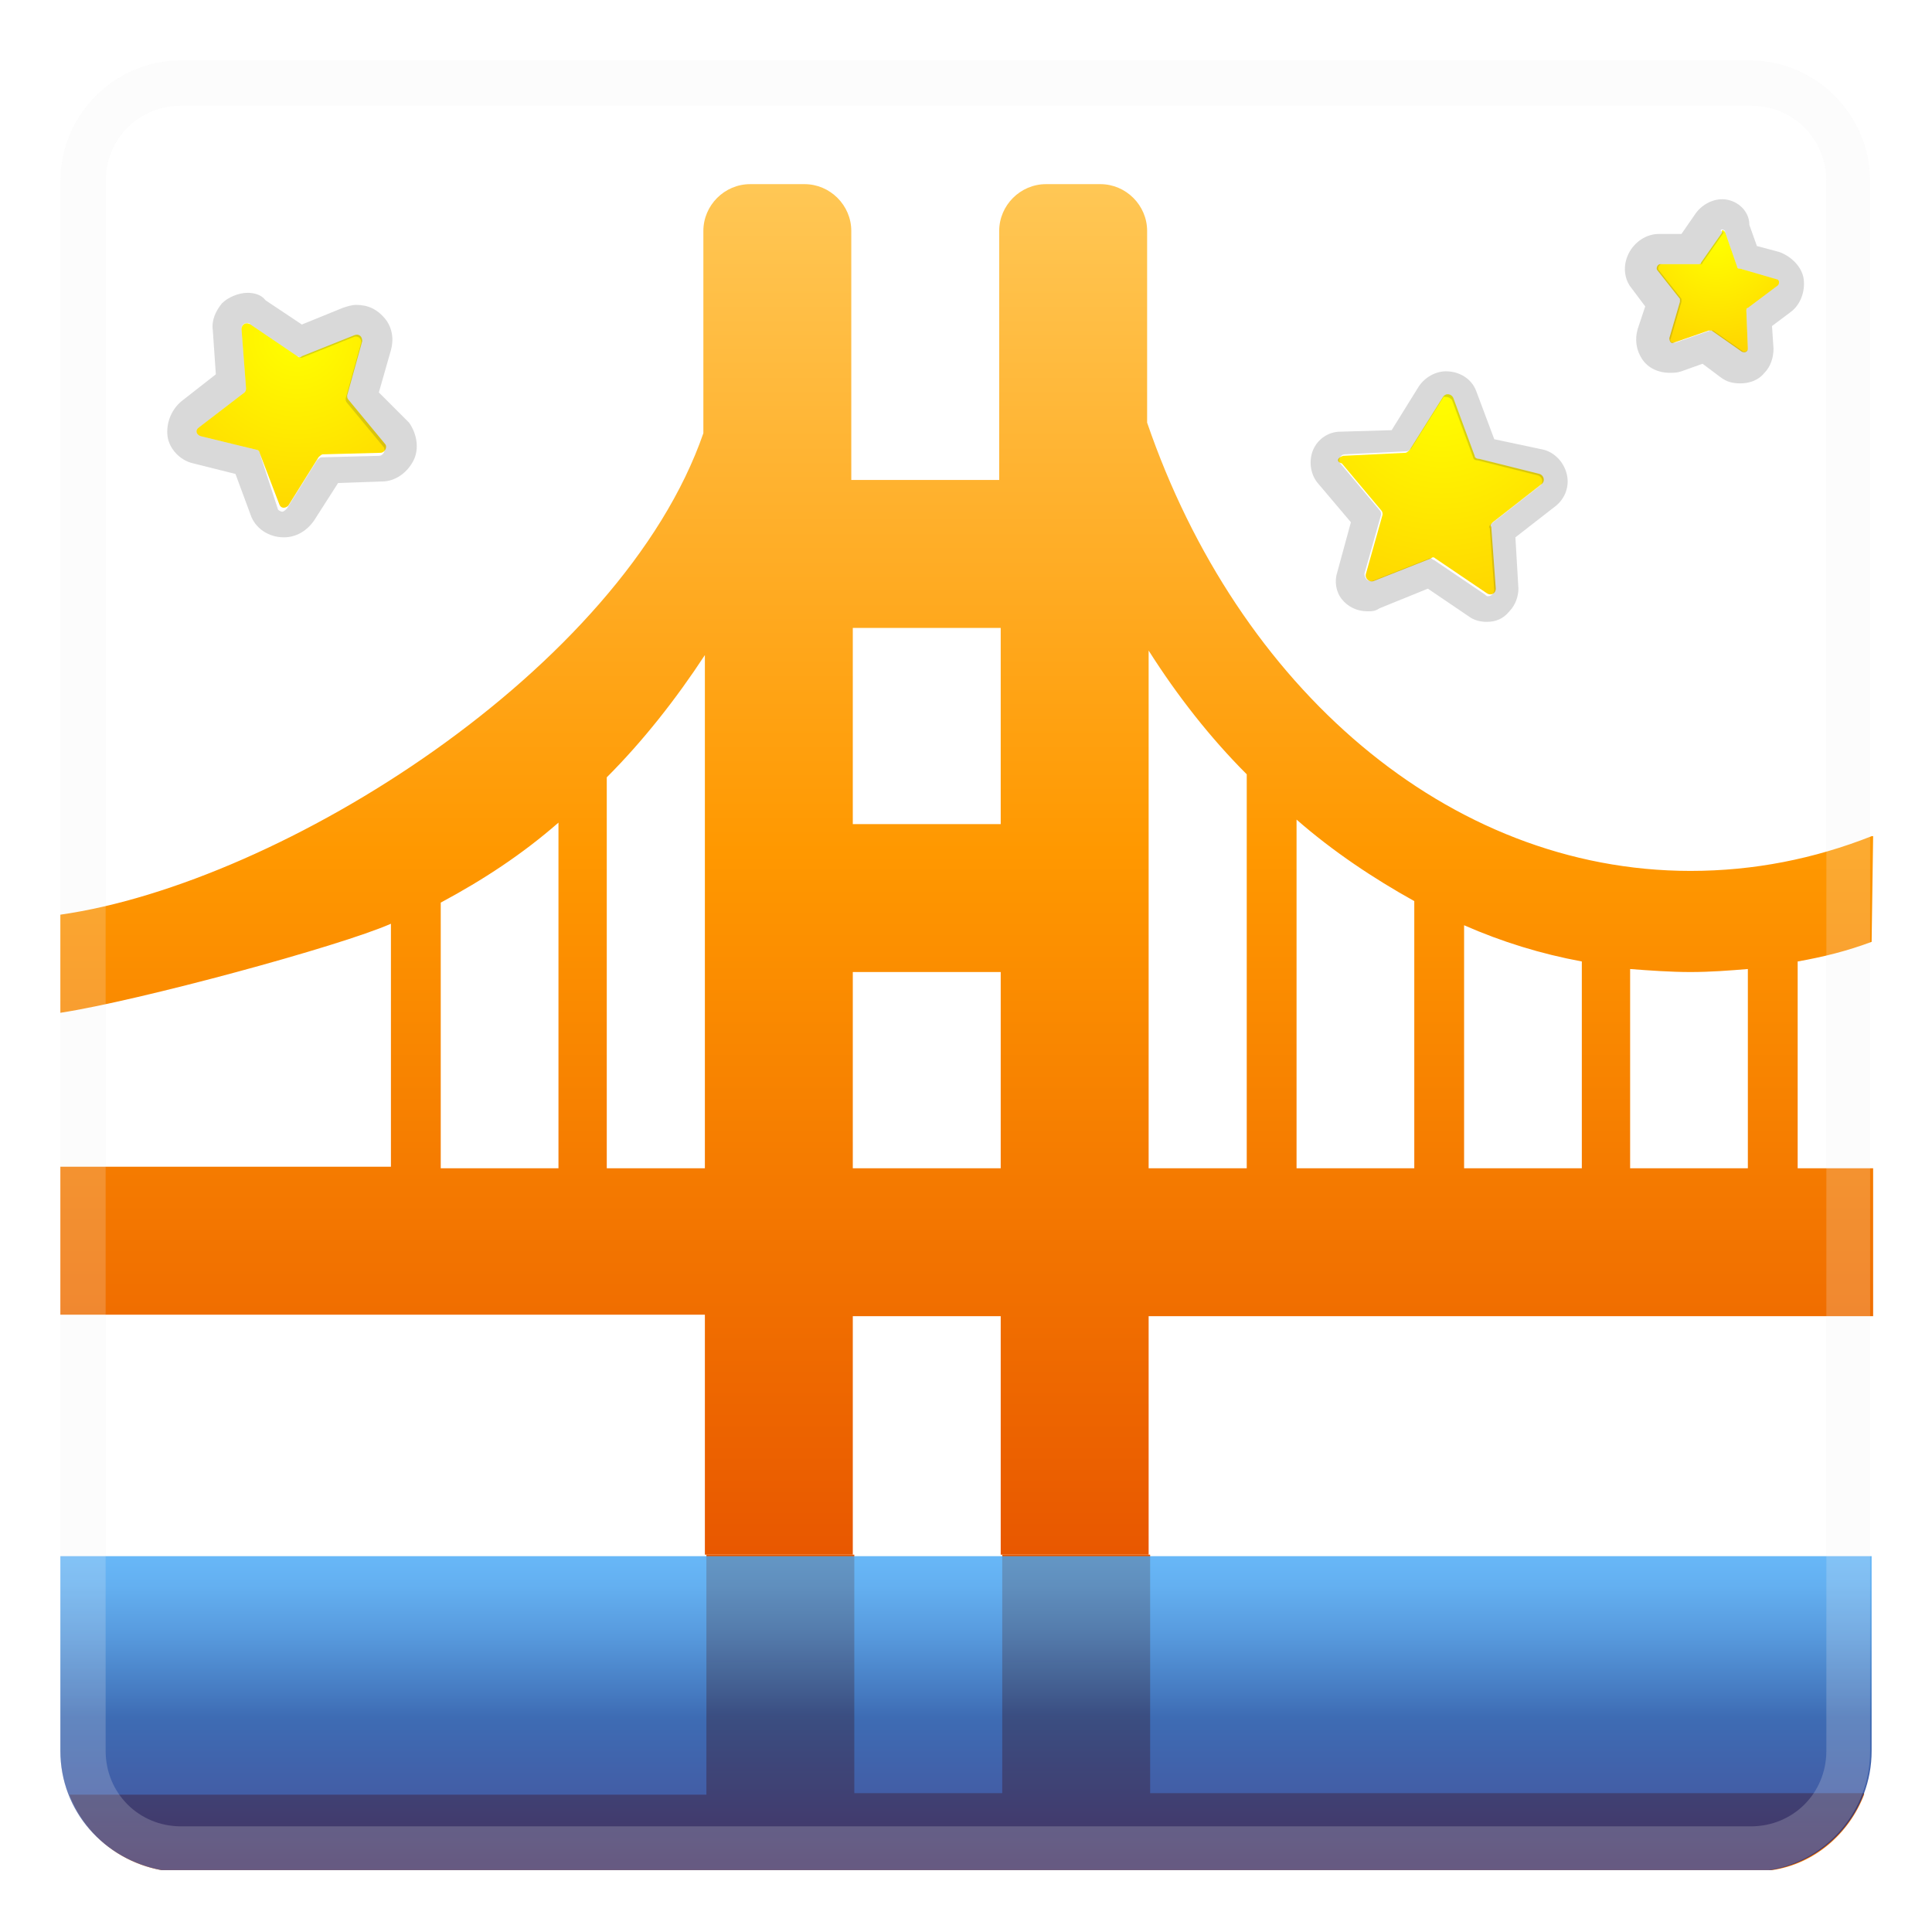 <svg xmlns="http://www.w3.org/2000/svg" xmlns:xlink="http://www.w3.org/1999/xlink" style="enable-background:new 0 0 128 128" viewBox="0 0 128 128" xml:space="preserve"><defs><path id="a" d="M116 124H12c-4.4 0-8-3.6-8-8V12c0-4.4 3.6-8 8-8h104c4.4 0 8 3.6 8 8v104c0 4.4-3.6 8-8 8z"/></defs><clipPath id="b"><use style="overflow:visible" xlink:href="#a"/></clipPath><path d="M4 4h120v119.9H4z" style="clip-path:url(#b);fill:url(#SVGID_3_)"/><linearGradient id="c" x1="64.05" x2="64.05" y1="702.713" y2="839.21" gradientTransform="translate(0 -713.89)" gradientUnits="userSpaceOnUse"><stop offset="0" style="stop-color:#ffe082"/><stop offset=".496" style="stop-color:#ff9800"/><stop offset=".872" style="stop-color:#e65100"/><stop offset="1" style="stop-color:#b71c1c"/></linearGradient><path d="m124 62.4.1-7h-.1c-3.8 1.5-7.8 2.3-12 2.3-16.1 0-30-12.2-36-29.7V15.3c0-1.7-1.4-3.1-3.1-3.1h-3.6c-1.7 0-3.1 1.4-3.1 3.1v16.5h-9.8V15.3c0-1.7-1.4-3.1-3.1-3.1h-3.6c-1.7 0-3.1 1.4-3.1 3.1v13.4C41.2 44.3 18.7 58.5 4 60.6v6.5c5.2-.8 18.5-4.4 21.9-5.9v16.1H4v9.8h42.7V103h9.8V87.2h9.8V103h9.8V87.2h48v-9.8h-5V63.7c1.7-.3 3.3-.7 4.9-1.3zm-87 15h-7.8V59.8c2.8-1.5 5.4-3.2 7.8-5.3v22.9zm9.7 0h-6.5V51.5c2.4-2.4 4.6-5.2 6.5-8.1v34zm19.6 0h-9.8v-13h9.8v13zm0-22.8h-9.8v-13h9.8v13zm16.3 22.8h-6.5V43.1c1.9 3 4.1 5.8 6.5 8.2v26.1zm11.1 0h-7.8V54.3c2.4 2.1 5.1 3.9 7.8 5.4v17.7zm11.1 0H97V61.3c2.5 1.1 5.1 1.9 7.8 2.4v13.7zm11.1 0H108V64.2c1.3.1 2.7.2 4 .2s2.6-.1 3.8-.2v13.2h.1z" style="fill:url(#c)"/><linearGradient id="d" x1="64.05" x2="64.05" y1="-89.345" y2="47.149" gradientTransform="matrix(1 0 0 -1 0 127.89)" gradientUnits="userSpaceOnUse"><stop offset="0" style="stop-color:#ffe082"/><stop offset=".496" style="stop-color:#ff9800"/><stop offset=".872" style="stop-color:#e65100"/><stop offset="1" style="stop-color:#b71c1c"/></linearGradient><path d="M123.5 118.9c-1 2.6-3.3 4.6-6.1 5H10.7c-2.8-.5-5.1-2.4-6.1-5h42.2V103h9.8v15.8h9.8V103h9.8v15.8h47.3v.1z" style="fill:url(#d)"/><linearGradient id="e" x1="64" x2="64" y1="3.83" y2="24.73" gradientTransform="matrix(1 0 0 -1 0 127.89)" gradientUnits="userSpaceOnUse"><stop offset="0" style="stop-color:#1a237e"/><stop offset=".492" style="stop-color:#0d47a1"/><stop offset=".567" style="stop-color:#1759b1"/><stop offset=".758" style="stop-color:#2e82d6"/><stop offset=".909" style="stop-color:#3d9ced"/><stop offset="1" style="stop-color:#42a5f5"/></linearGradient><path d="M124 103.1V116c0 4-2.9 7.3-6.7 7.9H10.7C6.9 123.2 4 120 4 116v-12.9h120z" style="opacity:.8;fill:url(#e);enable-background:new"/><g style="opacity:.2"><path d="M10.7 123.9h106.5c3.8-.6 6.7-3.9 6.7-7.9V12c0-4.4-3.6-8-8-8H12c-4.4 0-8 3.6-8 8v104c0 4 2.9 7.3 6.7 7.9zM7 12c0-2.8 2.2-5 5-5h104c2.8 0 5 2.2 5 5v104c0 2.8-2.2 5-5 5H12c-2.8 0-5-2.2-5-5V12z" style="fill:#eee"/></g><radialGradient id="f" cx="113.74" cy="729.77" r="7.468" gradientTransform="translate(0 -713.89)" gradientUnits="userSpaceOnUse"><stop offset="0" style="stop-color:#ff0"/><stop offset=".996" style="stop-color:#ffd600"/></radialGradient><path d="m114.3 15.4.8 2.3c0 .1.1.1.2.1l2.4.7c.2 0 .2.3.1.4l-2 1.5c-.1 0-.1.1-.1.2l.1 2.5c0 .2-.2.3-.4.2l-2-1.4h-.2l-2.3.8c-.2.1-.3-.1-.3-.3l.7-2.4v-.2l-1.5-1.9c-.1-.1 0-.4.2-.4h2.5c.1 0 .2 0 .2-.1l1.4-2c-.1-.2.1-.2.2 0z" style="fill:url(#f)"/><g style="opacity:.2"><path d="M114.1 15.2c.1 0 .2.1.2.2l.8 2.3c0 .1.1.1.2.1l2.4.7c.2 0 .2.3.1.4l-2 1.5c-.1 0-.1.1-.1.2l.1 2.5c0 .1-.1.2-.2.2h-.1l-2-1.4h-.2l-2.3.8h-.1c-.2 0-.3-.1-.2-.3l.7-2.4v-.2l-1.5-1.9c-.1-.1 0-.4.2-.4h2.5c.1 0 .2 0 .2-.1l1.4-2c-.3-.1-.2-.2-.1-.2m0-2c-.7 0-1.4.4-1.8 1l-.9 1.3h-1.5c-.8 0-1.6.5-2 1.3-.4.8-.3 1.7.2 2.3l.9 1.2-.5 1.5c-.2.7-.1 1.4.3 2s1.1.9 1.8.9c.3 0 .5 0 .8-.1l1.4-.5 1.2.9c.4.3.8.4 1.3.4.6 0 1.2-.2 1.6-.7.4-.4.6-1 .6-1.6l-.1-1.5 1.2-.9c.7-.5 1-1.4.9-2.2s-.8-1.5-1.6-1.8l-1.5-.4-.5-1.4c0-1-.9-1.7-1.8-1.7z" style="fill:#424242"/></g><radialGradient id="g" cx="19.666" cy="736.268" r="12.237" gradientTransform="translate(0 -713.89)" gradientUnits="userSpaceOnUse"><stop offset="0" style="stop-color:#ff0"/><stop offset=".996" style="stop-color:#ffd600"/></radialGradient><path d="m16.6 21.5 3.1 2.1c.1.1.2.1.3 0l3.5-1.4c.3-.1.5.1.5.4l-1 3.6c0 .1 0 .2.1.3l2.4 2.9c.2.2 0 .6-.3.6l-3.8.1c-.1 0-.2.1-.3.2l-2 3.2c-.2.2-.5.2-.6-.1L17.2 30c0-.1-.1-.2-.2-.2l-3.7-.9c-.3-.1-.4-.4-.1-.6l3-2.3c.1-.1.1-.2.1-.3l-.3-3.9c0-.3.3-.5.6-.3z" style="fill:url(#g)"/><g style="opacity:.2"><path d="M16.4 21.4c.1 0 .1 0 .2.1l3.1 2.1c.1 0 .1.1.2.1h.1l3.5-1.4h.1c.2 0 .4.2.3.5l-1 3.6c0 .1 0 .2.1.3l2.4 2.9c.2.2 0 .6-.3.6l-3.8.1c-.1 0-.2.1-.3.2l-2 3.2c-.1.1-.2.2-.3.2-.1 0-.3-.1-.3-.2L17.2 30c0-.1-.1-.2-.2-.2l-3.7-.9c-.3-.1-.4-.4-.1-.6l3-2.3c.1-.1.1-.2.1-.3l-.3-3.9c0-.3.2-.4.4-.4m0-2c-.6 0-1.3.3-1.7.7-.4.5-.7 1.1-.6 1.8l.2 2.9-2.3 1.8c-.7.6-1 1.5-.9 2.3s.8 1.6 1.7 1.8l2.8.7 1 2.7c.3.9 1.2 1.5 2.2 1.5.8 0 1.5-.4 2-1.1l1.6-2.5 2.9-.1c.9 0 1.7-.6 2.1-1.4s.2-1.8-.3-2.5l-2-2 .8-2.8c.2-.7.1-1.5-.4-2.1s-1.1-.9-1.9-.9c-.3 0-.6.1-.9.2L20 21.5l-2.4-1.6c-.3-.4-.8-.5-1.2-.5z" style="fill:#424242"/></g><radialGradient id="h" cx="95.496" cy="739.834" r="14.234" gradientTransform="translate(0 -713.89)" gradientUnits="userSpaceOnUse"><stop offset="0" style="stop-color:#ff0"/><stop offset=".996" style="stop-color:#ffd600"/></radialGradient><path d="m89 30.2 4.1-.2c.1 0 .2-.1.3-.2l2.2-3.5c.2-.3.6-.2.7.1l1.4 3.8c0 .1.1.2.3.2l4 1c.3.1.4.5.1.7l-3.2 2.5c-.1.1-.2.2-.1.3l.3 4.1c0 .3-.3.5-.6.3L95.1 37c-.1-.1-.2-.1-.3 0L91 38.5c-.3.1-.6-.2-.5-.5l1.1-3.9c0-.1 0-.2-.1-.3l-2.6-3.1c-.4-.1-.3-.4.1-.5z" style="fill:url(#h)"/><g style="opacity:.2"><path d="M95.8 26.3c.2 0 .3.1.4.2l1.4 3.8c0 .1.1.2.3.2l4 1c.3.1.4.5.1.7l-3.2 2.5c-.1.1-.2.2-.1.3l.3 4.1c0 .2-.2.4-.4.4-.1 0-.1 0-.2-.1L95 37.1c-.1 0-.1-.1-.2-.1h-.1l-3.8 1.5h-.1c-.2 0-.4-.2-.4-.5l1.1-3.9c0-.1 0-.2-.1-.3l-2.6-3.1c-.2-.2 0-.6.3-.6l4.1-.2c.1 0 .2-.1.3-.2l2.2-3.5c-.1.1 0 .1.1.1m0-1.7c-.7 0-1.4.4-1.8 1l-1.8 2.9-3.4.1c-.8 0-1.5.5-1.8 1.2s-.2 1.6.3 2.2l2.2 2.6-.9 3.3c-.2.6-.1 1.3.3 1.8s1 .8 1.7.8c.3 0 .5 0 .8-.2l3.2-1.3 2.8 1.9c.3.2.7.3 1.1.3.6 0 1.1-.2 1.5-.7.4-.4.6-1 .6-1.5l-.2-3.4 2.7-2.1c.6-.5.9-1.3.7-2.1-.2-.8-.8-1.4-1.5-1.6l-3.3-.7-1.2-3.2c-.3-.8-1.1-1.3-2-1.3z" style="fill:#424242"/></g></svg>